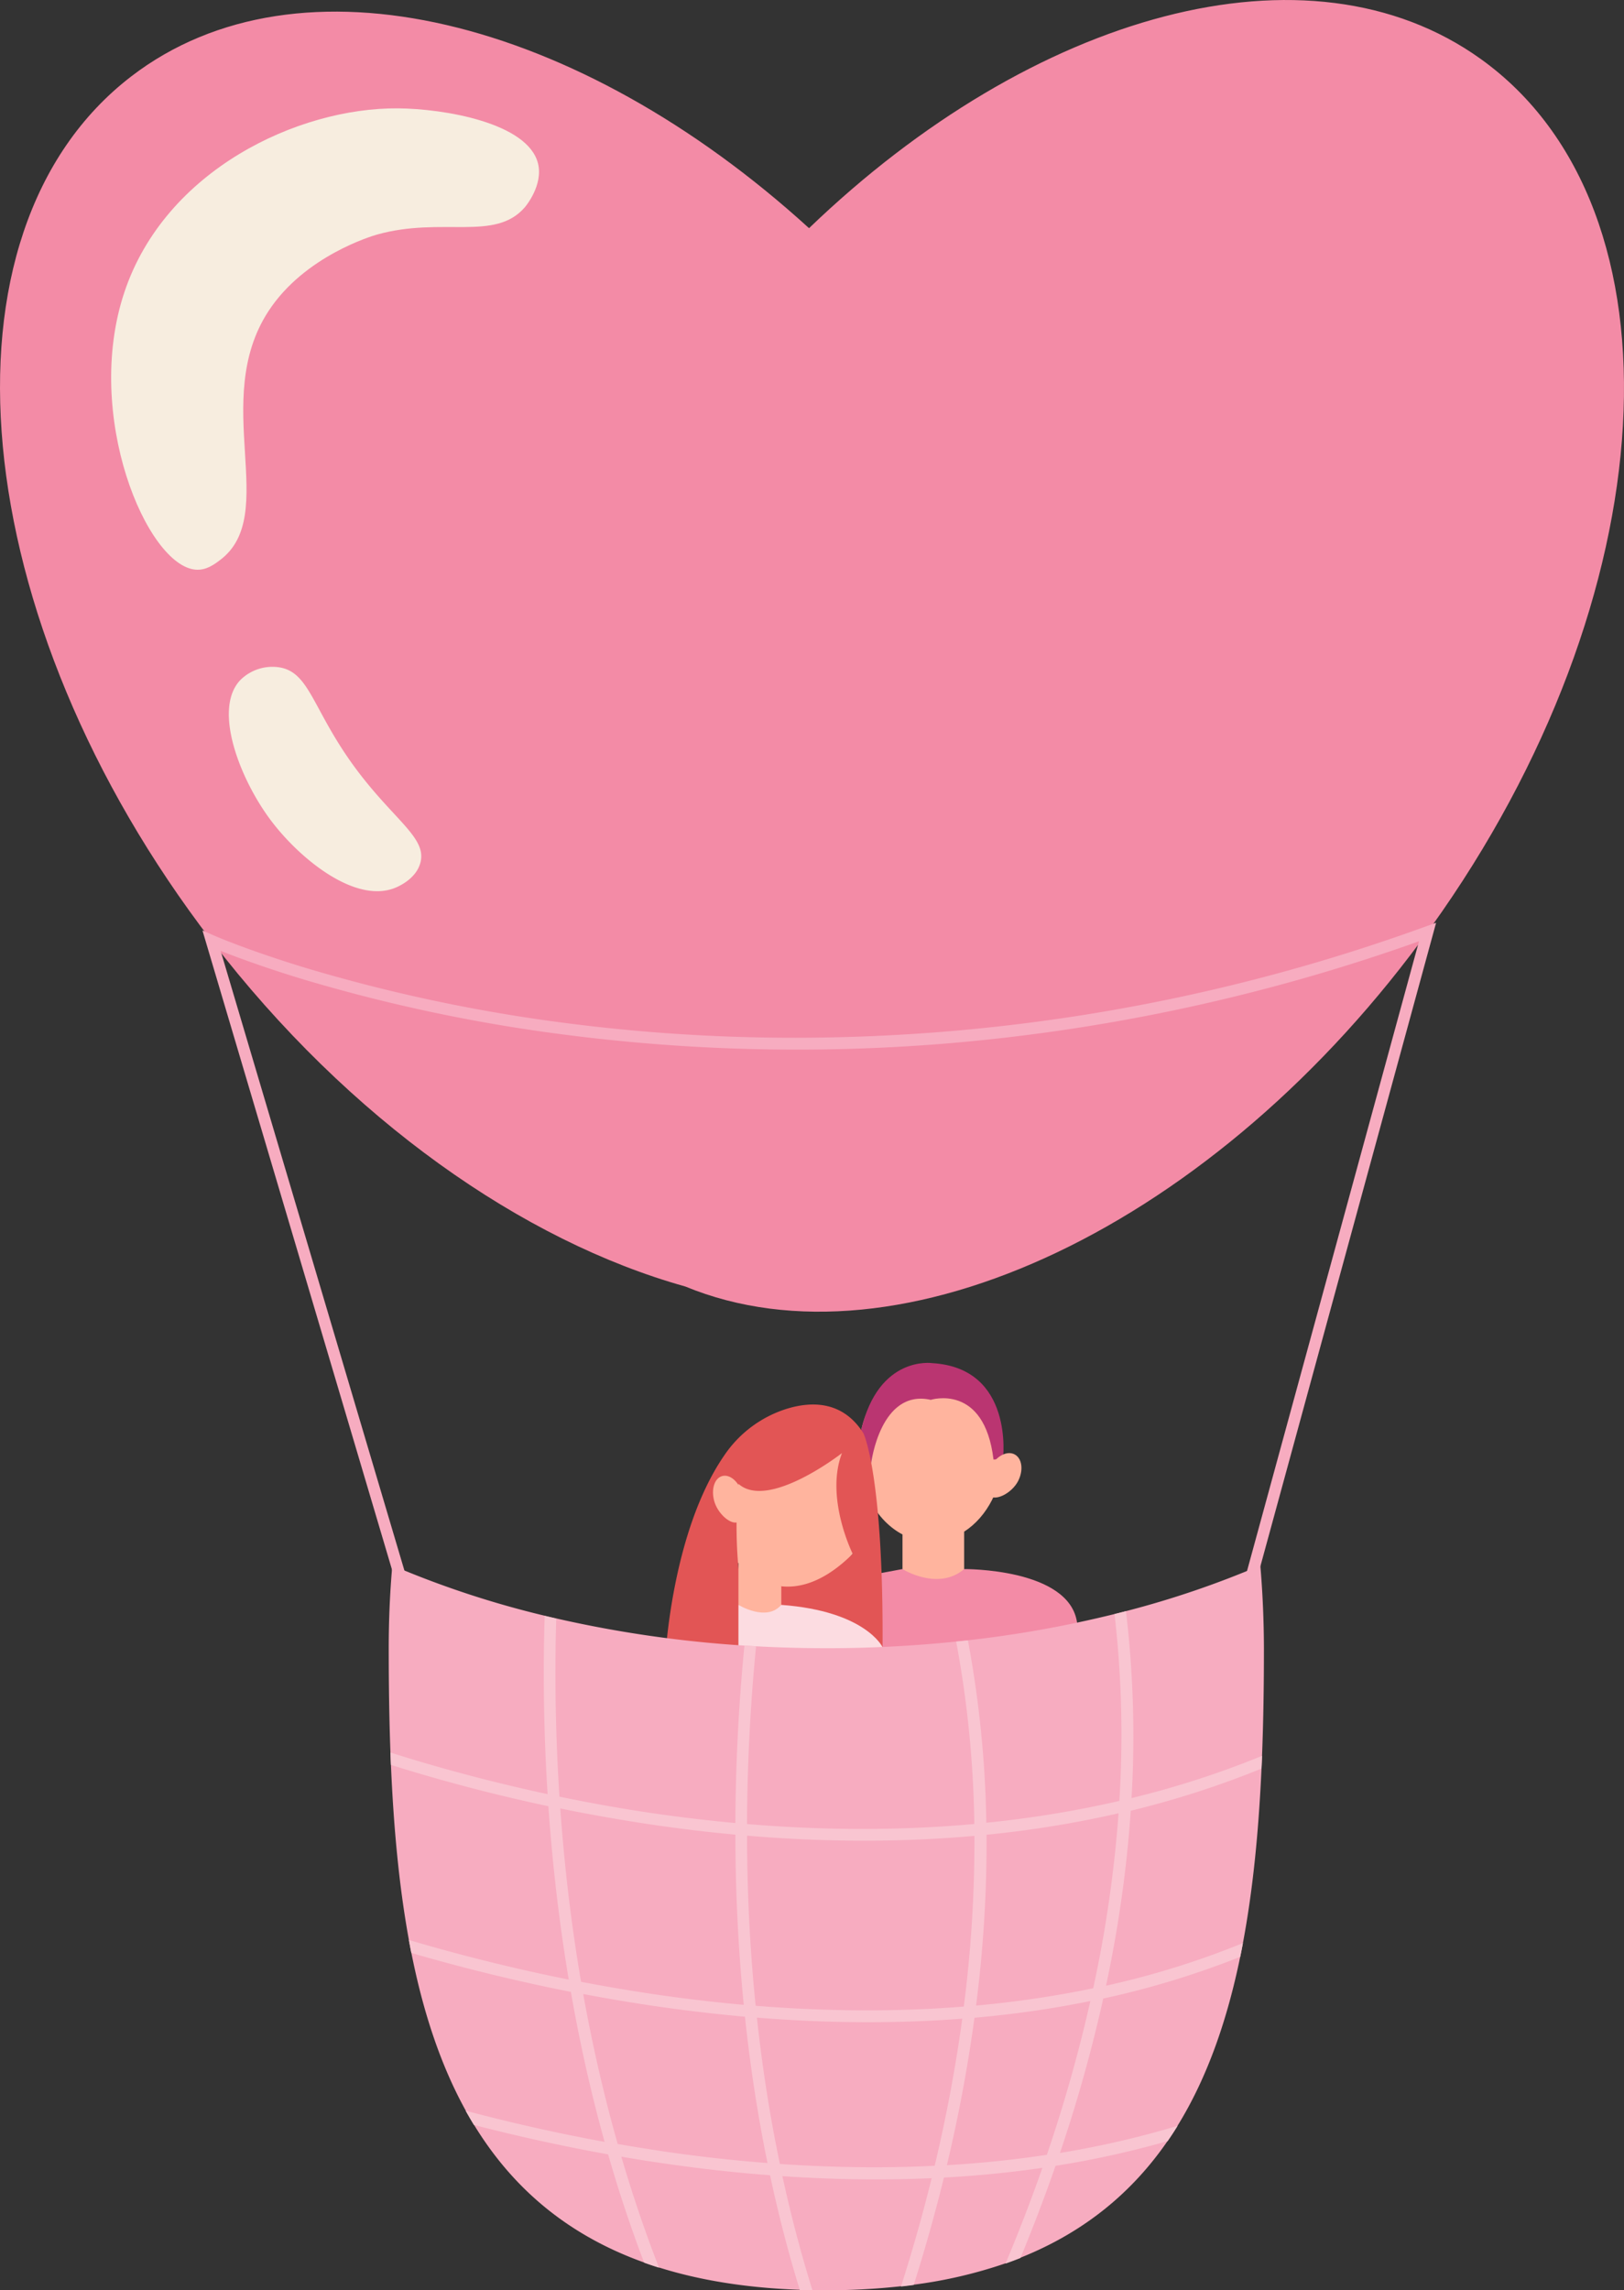 <svg xmlns="http://www.w3.org/2000/svg" width="765.87" height="1080" viewBox="0 0 765.87 1080"><rect x="0" y="0" width="765.87" height="1080" fill="#333333" stroke="none"/><g id="Слой_2" data-name="Слой 2"><g id="set01_540897636"><g id="set01_540897636-2" data-name="set01_540897636"><path d="M415.72 741.76l9.81-1.84h29.08s49.74-.49 53.33 25.28-100.73 19.27-100.73 19.27z" fill="#f38ba6"/><path d="M473 685.22c0-23-15.23-41.73-34-41.73s-34 18.69-34 41.73c0 17.21 8.49 32 20.61 38.37h0v16.33s16.71 10.52 29.08.0V722.27C465.52 715.32 473 701.34 473 685.22z" fill="#ffb49e"/><path d="M698.33 27.82C617.12-30.45 487.17 6 381.54 107.6 272.53 8.32 141.07-24.76 61.93 36c-95.59 73.39-78.64 255.91 37.86 407.66 64.86 84.48 146.89 141.62 223.37 163 100.47 41.49 250.32-28.13 351.65-169.37C786.35 281.85 796.88 98.52 698.33 27.82z" fill="#f38ba6"/><ellipse cx="377.56" cy="708.62" rx="41.73" ry="34.02" transform="translate(-424.9 681.29) rotate(-60)" fill="#ffb49e"/><path d="M410.87 689.83s4.35-35 28.07-29.72c0 0 25.26-8.05 29.59 28.15L473 688s5.4-42.93-33.42-45.2c0 0-25.22-3.76-33.43 31.49C397.23 712.38 410.87 689.83 410.87 689.83z" fill="#ba3571"/><path d="M397.07 685.22s-34.69 27.12-48.83 14.49c0 0-4.89 44.33 8.32 76.62L341.38 791l-27.84-6.19s2.45-61.7 28.26-98.85a55.63 55.63.0 0 1 29.5-21.71c11.7-3.52 26.29-3.6 35.91 11.66.0.0 9.49 19.65 9 100.78v18l-65.22-16-2.73-41.4s21.83 27.33 53.87-4.56C402.11 732.71 389 706.32 397.07 685.22z" fill="#e25555"/><path d="M350 704.21c1.61 5.55 1.4 12.6-2.22 13.65s-9.3-4.29-10.91-9.84.0-10.9 3.66-11.95S348.39 698.67 350 704.21z" fill="#ffb49e"/><path d="M467.17 691.73c-2.67 5.12-3.72 12.14-.15 14s10.41-2.13 13.08-7.26 1.93-10.78-1.63-12.64S469.84 686.61 467.17 691.73z" fill="#ffb49e"/><path d="M348.24 756.79V780l66.31 8.43 1.62-11.76s-8-16.94-47.72-19.87z" fill="#fcdce1"/><path d="M348.24 737.27v19.52s13.25 8.19 20.21.0V748l-19-12.57z" fill="#ffb49e"/><path d="M596.06 777.24c0 17.29-.24 34.23-.89 50.73q-.12 3-.25 6h0c-1.32 29.08-3.95 56.69-8.74 82.17q-.61 3.27-1.27 6.48c-6.17 30-15.53 57-29.52 79.69q-2.26 3.67-4.69 7.2c-16.61 24.16-39.1 43-69.44 55.13q-3.45 1.38-7.05 2.65a217.86 217.86.0 0 1-43.28 10.08q-3 .4-6 .73A320.61 320.61.0 0 1 389.7 1080q-3.3.0-6.51-.06c-2 0-4-.09-6-.16-25.24-.89-47.25-4.49-66.42-10.52-2.38-.74-4.7-1.53-7-2.35-36.61-13.1-62.31-35.54-80.27-65-1.35-2.2-2.65-4.45-3.91-6.72h0c-11.95-21.64-20.11-46.72-25.61-74.39-.41-2-.79-4.06-1.17-6.11h0c-4.68-25.62-7.2-53.36-8.45-82.55q-.12-2.91-.23-5.84h0c-.59-16-.81-32.37-.81-49.09q0-19.85 1.7-39a449.16 449.16.0 0 0 71.84 23.7c1.82.44 3.63.86 5.47 1.28A555.27 555.27.0 0 0 351.07 776l5.49.32q16.35.9 33.14.91a591.4 591.4.0 0 0 61.24-3.14l5.53-.59a537.37 537.37.0 0 0 69.14-12.38q2.71-.66 5.4-1.37a442.38 442.38.0 0 0 63.35-21.56Q596 757.37 596.06 777.24z" fill="#f7acc0"/><path d="M113.33 320.69c-13.12 13.82.0 46.85 14.13 65.8 13.23 17.8 39.59 39.79 58.73 32.24 1.53-.61 9.83-4.08 12-11.67 3.51-12.21-13-20.44-31.88-46.62-19.09-26.55-20.42-43.59-34.76-45.77A21.5 21.5.0 0 0 113.33 320.69z" fill="#f7eddf"/><path d="M187.68 51.09c-47.26-.36-109.81 29.19-129 86.64C39.2 195.84 69.32 267 92.38 268.64c4.89.35 8.66-2.48 11.37-4.52 28.59-21.44-4.85-75 22.89-117.44 17-26.05 49.09-35.48 51.15-36.06 30.71-8.63 55.63 3.48 69.74-12.9.38-.46 8.7-10.38 6.2-20.6C249 57.92 209.44 51.26 187.68 51.09z" fill="#f7eddf"/><path d="M531 759.76q-2.68.71-5.4 1.37a494.47 494.47.0 0 1 2.28 88.12 504.48 504.48.0 0 1-62.73 10.28 511.72 511.72.0 0 0-8.69-86l-5.53.59a505.74 505.74.0 0 1 8.56 86c-18 1.63-35.65 2.34-52.78 2.34-18.89.0-37.13-.86-54.42-2.31.13-32.94 2.1-61.78 4.26-83.77l-5.49-.32c-2.16 22-4.11 50.78-4.27 83.61-14.62-1.33-28.52-3.07-41.51-5-14.54-2.19-28.42-4.74-41.45-7.44-2-31.15-2.13-58-1.68-77.6.06-2.18.11-4.3.18-6.36-1.84-.42-3.65-.84-5.47-1.28q-.11 3.57-.2 7.37c-.45 19.47-.36 45.94 1.59 76.69-28.46-6.11-52.51-12.88-69.87-18.29l-4.25-1.34q.11 2.92.23 5.84l2.26.7c17.81 5.56 42.62 12.54 72 18.79 1.12 16.12 2.75 33.32 5.07 51.25q2 15.42 4.53 30.5c-29.06-5.82-54.76-12.57-75.42-18.69.38 2 .76 4.08 1.17 6.11 19.65 5.74 45.52 12.51 75.25 18.38q6.4 36.54 15.9 70.73c-24.14-4.41-46.28-9.59-65.54-14.71 1.26 2.27 2.56 4.52 3.91 6.72 18.39 4.75 39.84 9.66 63.3 13.88q7.57 26.36 17 51.08c2.29.82 4.61 1.61 7 2.35-6.84-17.58-12.72-35.11-17.77-52.34q8 1.37 16.23 2.61 27.42 4.13 53.91 6.15 5.19 24.32 12 47.38 1 3.38 2 6.72c2 .07 4 .13 6 .16-5.66-18.11-10.33-36.13-14.18-53.84q22.44 1.53 44.12 1.53 13.29.0 26.26-.58c-4.18 17-8.75 33-13.41 47.79l-1.05 3.31q3-.33 6-.73l.25-.79q7.9-25.08 14-49.86 11.76-.64 23.23-1.77 11.76-1.15 23.21-2.83c-5.61 16-11.5 31.14-17.4 45.17q3.6-1.27 7.05-2.65 9-21.78 16.55-43.46a445.15 445.15.0 0 0 52.89-11.67q2.43-3.52 4.69-7.2a436.57 436.57.0 0 1-55.5 12.8 705.52 705.52.0 0 0 20.42-72.82 407.92 407.92.0 0 0 64.6-19.67q.66-3.21 1.27-6.48a398.45 398.45.0 0 1-64.56 20.1q3.32-15.62 5.78-31 4.15-26 5.87-51.5h0A439.5 439.5.0 0 0 594.92 834h0q.14-3 .25-6a432.4 432.4.0 0 1-61.54 19.91A498.78 498.78.0 0 0 531 759.76zM407.53 868q26.57.0 52-2.28a608.3 608.3.0 0 1-5 80.49C439 947.48 423.72 948 408.74 948c-18.07.0-35.62-.8-52.38-2.15-1.67-16.39-2.72-32.08-3.34-46.8-.48-11.49-.7-22.66-.72-33.42Q380.4 868 407.53 868zm-143.3-15.2c12.64 2.6 26.06 5 40.09 7.16q21.46 3.25 42.48 5.19c0 10.94.24 22.3.72 34q1 23.49 3.23 46.25c-15.53-1.37-30.32-3.2-44.14-5.28-11.22-1.68-22.1-3.57-32.58-5.58-1.91-11.14-3.51-21.9-4.85-32.21C266.94 885.05 265.34 868.44 264.23 852.83zm45.95 161.29q-9.62-1.46-18.88-3.07c-6.94-24.48-12.23-48.3-16.26-70.72 9.84 1.87 20.08 3.63 30.62 5.22Q328.82 949 351.32 951q3.76 35.51 10.63 69C343.63 1018.61 326.25 1016.53 310.18 1014.12zM412.31 1022c-15.25.0-30.15-.57-44.51-1.56-5-23.8-8.46-47-10.85-69q26.85 2.16 52.61 2.16 22.6.0 44.24-1.67c-3.31 24.34-7.84 47.6-13 69.35C431.18 1021.8 421.68 1022 412.31 1022zm81.38-5.87c-15.84 2.39-31.61 4-47.14 4.88q8.37-35.21 13-69.52c1.76-.15 3.51-.31 5.26-.49a480.07 480.07.0 0 0 49.4-7.39A707.81 707.81.0 0 1 493.69 1016.14zm21.86-78.54a486.13 486.13.0 0 1-55.23 8.15q2.7-21.27 3.92-42.08 1.14-19.44 1-38.46a502.06 502.06.0 0 0 62.27-10.12A594.14 594.14.0 0 1 515.55 937.6z" fill="#f9c5d1"/><path d="M191.51 743.27 104.06 448.4c7 2.76 20.46 7.83 39.47 13.58A775.32 775.32.0 0 0 266 487.87a855.52 855.52.0 0 0 182.68 4 879.79 879.79.0 0 0 220.51-48L586.79 745.57l5.3 1.45 85.17-311.89-5 1.8A871.34 871.34.0 0 1 375 489.37a838.3 838.3.0 0 1-108.08-6.92A769.77 769.77.0 0 1 145.3 456.77c-28.31-8.55-44.24-15.55-44.4-15.62l-5.43-2.4 90.77 306.09z" fill="#f7acc0"/></g></g></g></svg>
